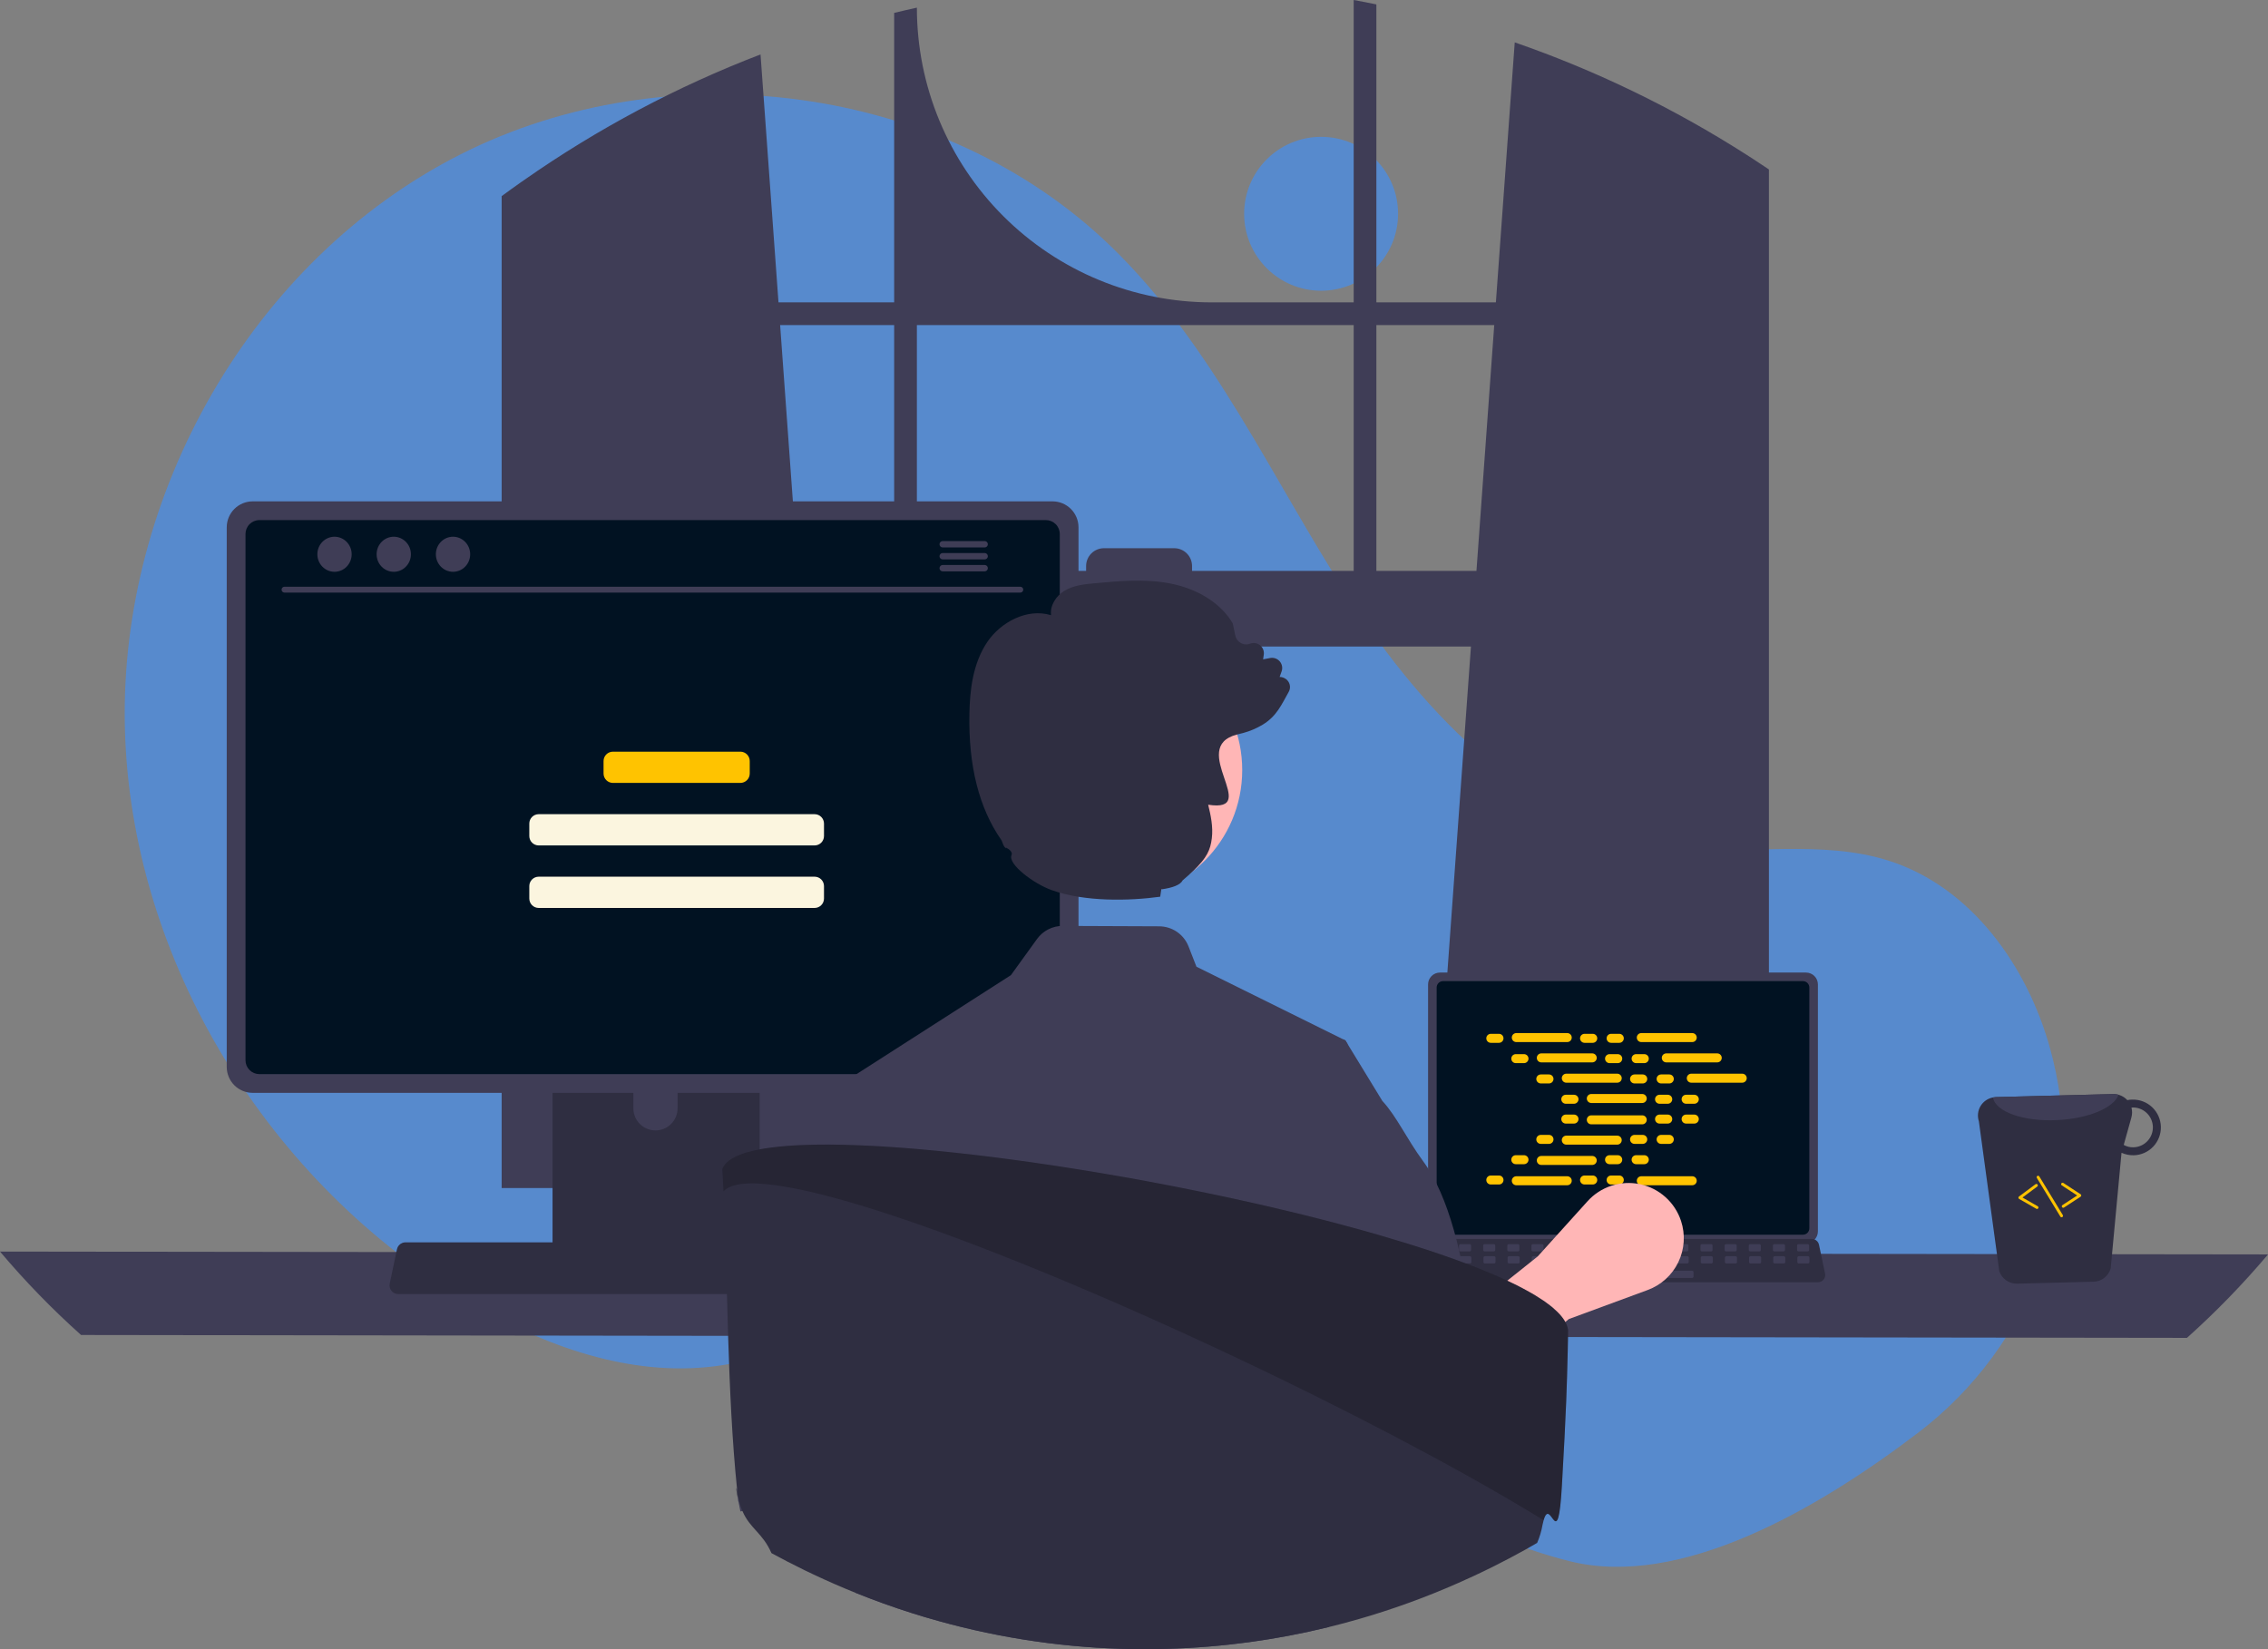 <svg width="495" height="360" viewBox="0 0 495 360" fill="none" xmlns="http://www.w3.org/2000/svg">
<rect x="0" y="0" width="495" height="360" fill="#808080" stroke="none"/>
<g clip-path="url(#clip0_2125_667)">
<path d="M288.337 63.464C297.614 63.464 305.135 55.944 305.135 46.667C305.135 37.39 297.614 29.87 288.337 29.87C279.059 29.87 271.539 37.39 271.539 46.667C271.539 55.944 279.059 63.464 288.337 63.464Z" fill="#578ACD"/>
<path d="M418.643 312.752C443.611 293.735 455.536 261.78 448.07 231.296C447.885 230.539 447.689 229.783 447.483 229.029C442.534 210.934 430.288 193.737 412.441 187.955C397.456 183.101 381.099 186.834 365.466 184.903C334.777 181.113 310.984 156.284 294.243 130.286C277.502 104.289 264.636 75.189 242.39 53.711C205.723 18.309 145.908 10.687 100.445 33.731C54.983 56.775 26.023 107.901 27.258 158.854C28.493 209.806 58.743 258.521 102.673 284.367C118.811 293.862 137.477 300.588 156.053 298.235C172.171 296.192 186.816 287.532 202.858 284.961C228.08 280.919 253.141 292.322 274.956 305.61C296.771 318.898 317.843 334.649 342.633 340.809C366.704 346.791 396.525 329.598 418.643 312.752Z" fill="#578ACD"/>
<path d="M382.77 34.801C382.222 34.436 381.669 34.09 381.121 33.738C365.3 23.62 348.342 15.399 330.597 9.248L326.483 66.004H300.4V0.963C298.758 0.623 297.103 0.302 295.449 0V66.004H264.452C247.388 66.004 231.023 59.225 218.957 47.16C206.891 35.095 200.113 18.73 200.113 1.667C198.452 2.026 196.803 2.409 195.155 2.818V66.004H169.909L165.989 11.883C147.754 18.877 130.443 28.073 114.44 39.268C114.163 39.456 113.886 39.651 113.616 39.84C112.225 40.815 110.854 41.809 109.489 42.816V259.341H183.894L182.579 241.129L175.344 141.136H321.041L313.806 241.129L312.491 259.341H386.073V36.99C384.978 36.248 383.877 35.518 382.77 34.801ZM195.155 124.622H174.149L170.267 70.961H195.155V124.622ZM295.449 124.622H260.168V123.559C260.168 123.048 260.067 122.542 259.871 122.07C259.676 121.598 259.389 121.169 259.027 120.808C258.665 120.447 258.236 120.16 257.763 119.965C257.291 119.77 256.785 119.67 256.274 119.671H240.936C240.425 119.671 239.919 119.771 239.448 119.967C238.976 120.162 238.547 120.448 238.186 120.81C237.825 121.171 237.539 121.599 237.343 122.071C237.148 122.543 237.048 123.048 237.048 123.559V124.622H200.113V70.961H295.449V124.622ZM300.4 124.622V70.961H326.124L322.243 124.622H300.4Z" fill="#3F3D56"/>
<path d="M0 273.207C5.465 279.682 11.377 285.768 17.691 291.419L477.309 292.048C483.623 286.397 489.535 280.311 495 273.836L0 273.207Z" fill="#3F3D56"/>
<path d="M311.682 214.891V268.806C311.683 269.493 311.956 270.152 312.442 270.638C312.928 271.123 313.586 271.397 314.273 271.397H394.174C394.861 271.397 395.52 271.123 396.006 270.638C396.492 270.152 396.765 269.493 396.765 268.806V214.891C396.764 214.204 396.49 213.546 396.004 213.061C395.519 212.576 394.86 212.303 394.174 212.302H314.273C313.587 212.303 312.929 212.576 312.443 213.061C311.957 213.546 311.684 214.204 311.682 214.891Z" fill="#3F3D56"/>
<path d="M313.557 215.562V268.141C313.557 268.508 313.703 268.86 313.963 269.12C314.223 269.379 314.574 269.525 314.942 269.526H393.509C393.876 269.525 394.228 269.379 394.487 269.12C394.747 268.86 394.893 268.508 394.894 268.141V215.562C394.894 215.194 394.748 214.842 394.488 214.581C394.229 214.321 393.876 214.175 393.509 214.174H314.942C314.574 214.175 314.222 214.321 313.962 214.581C313.703 214.842 313.557 215.194 313.557 215.562Z" fill="#011222"/>
<path d="M310.011 279.321C310.158 279.504 310.344 279.652 310.555 279.754C310.767 279.855 310.999 279.907 311.234 279.906H396.788C397.022 279.905 397.253 279.853 397.464 279.752C397.676 279.651 397.862 279.505 398.009 279.323C398.156 279.141 398.262 278.929 398.317 278.702C398.372 278.474 398.375 278.238 398.327 278.009L396.999 271.701C396.944 271.443 396.826 271.204 396.654 271.004C396.483 270.804 396.265 270.651 396.019 270.557C395.841 270.487 395.651 270.451 395.46 270.452H312.557C312.365 270.451 312.176 270.487 311.998 270.557C311.752 270.651 311.534 270.804 311.363 271.004C311.191 271.204 311.073 271.443 311.018 271.701L309.69 278.009C309.642 278.237 309.647 278.474 309.702 278.701C309.758 278.928 309.864 279.14 310.011 279.321Z" fill="#2F2E41"/>
<path d="M392.525 273.169H394.545C394.715 273.169 394.853 273.031 394.853 272.862V271.895C394.853 271.725 394.715 271.588 394.545 271.588H392.525C392.355 271.588 392.218 271.725 392.218 271.895V272.862C392.218 273.031 392.355 273.169 392.525 273.169Z" fill="#3F3D56"/>
<path d="M387.255 273.169H389.275C389.445 273.169 389.583 273.031 389.583 272.862V271.895C389.583 271.725 389.445 271.588 389.275 271.588H387.255C387.085 271.588 386.947 271.725 386.947 271.895V272.862C386.947 273.031 387.085 273.169 387.255 273.169Z" fill="#3F3D56"/>
<path d="M381.985 273.169H384.005C384.175 273.169 384.312 273.031 384.312 272.862V271.895C384.312 271.725 384.175 271.588 384.005 271.588H381.985C381.815 271.588 381.677 271.725 381.677 271.895V272.862C381.677 273.031 381.815 273.169 381.985 273.169Z" fill="#3F3D56"/>
<path d="M376.715 273.169H378.735C378.905 273.169 379.042 273.031 379.042 272.862V271.895C379.042 271.725 378.905 271.588 378.735 271.588H376.715C376.545 271.588 376.407 271.725 376.407 271.895V272.862C376.407 273.031 376.545 273.169 376.715 273.169Z" fill="#3F3D56"/>
<path d="M371.445 273.169H373.465C373.635 273.169 373.772 273.031 373.772 272.862V271.895C373.772 271.725 373.635 271.588 373.465 271.588H371.445C371.275 271.588 371.137 271.725 371.137 271.895V272.862C371.137 273.031 371.275 273.169 371.445 273.169Z" fill="#3F3D56"/>
<path d="M366.174 273.169H368.195C368.365 273.169 368.502 273.031 368.502 272.862V271.895C368.502 271.725 368.365 271.588 368.195 271.588H366.174C366.005 271.588 365.867 271.725 365.867 271.895V272.862C365.867 273.031 366.005 273.169 366.174 273.169Z" fill="#3F3D56"/>
<path d="M360.904 273.169H362.925C363.095 273.169 363.232 273.031 363.232 272.862V271.895C363.232 271.725 363.095 271.588 362.925 271.588H360.904C360.735 271.588 360.597 271.725 360.597 271.895V272.862C360.597 273.031 360.735 273.169 360.904 273.169Z" fill="#3F3D56"/>
<path d="M355.634 273.169H357.655C357.825 273.169 357.962 273.031 357.962 272.862V271.895C357.962 271.725 357.825 271.588 357.655 271.588H355.634C355.465 271.588 355.327 271.725 355.327 271.895V272.862C355.327 273.031 355.465 273.169 355.634 273.169Z" fill="#3F3D56"/>
<path d="M350.364 273.169H352.385C352.554 273.169 352.692 273.031 352.692 272.862V271.895C352.692 271.725 352.554 271.588 352.385 271.588H350.364C350.194 271.588 350.057 271.725 350.057 271.895V272.862C350.057 273.031 350.194 273.169 350.364 273.169Z" fill="#3F3D56"/>
<path d="M345.094 273.169H347.115C347.284 273.169 347.422 273.031 347.422 272.862V271.895C347.422 271.725 347.284 271.588 347.115 271.588H345.094C344.924 271.588 344.787 271.725 344.787 271.895V272.862C344.787 273.031 344.924 273.169 345.094 273.169Z" fill="#3F3D56"/>
<path d="M339.824 273.169H341.845C342.014 273.169 342.152 273.031 342.152 272.862V271.895C342.152 271.725 342.014 271.588 341.845 271.588H339.824C339.654 271.588 339.517 271.725 339.517 271.895V272.862C339.517 273.031 339.654 273.169 339.824 273.169Z" fill="#3F3D56"/>
<path d="M334.554 273.169H336.575C336.744 273.169 336.882 273.031 336.882 272.862V271.895C336.882 271.725 336.744 271.588 336.575 271.588H334.554C334.384 271.588 334.247 271.725 334.247 271.895V272.862C334.247 273.031 334.384 273.169 334.554 273.169Z" fill="#3F3D56"/>
<path d="M329.284 273.169H331.304C331.474 273.169 331.612 273.031 331.612 272.862V271.895C331.612 271.725 331.474 271.588 331.304 271.588H329.284C329.114 271.588 328.977 271.725 328.977 271.895V272.862C328.977 273.031 329.114 273.169 329.284 273.169Z" fill="#3F3D56"/>
<path d="M324.014 273.169H326.034C326.204 273.169 326.342 273.031 326.342 272.862V271.895C326.342 271.725 326.204 271.588 326.034 271.588H324.014C323.844 271.588 323.706 271.725 323.706 271.895V272.862C323.706 273.031 323.844 273.169 324.014 273.169Z" fill="#3F3D56"/>
<path d="M318.744 273.169H320.764C320.934 273.169 321.072 273.031 321.072 272.862V271.895C321.072 271.725 320.934 271.588 320.764 271.588H318.744C318.574 271.588 318.437 271.725 318.437 271.895V272.862C318.437 273.031 318.574 273.169 318.744 273.169Z" fill="#3F3D56"/>
<path d="M313.473 273.169H315.494C315.664 273.169 315.801 273.031 315.801 272.862V271.895C315.801 271.725 315.664 271.588 315.494 271.588H313.473C313.304 271.588 313.166 271.725 313.166 271.895V272.862C313.166 273.031 313.304 273.169 313.473 273.169Z" fill="#3F3D56"/>
<path d="M392.587 275.804H394.608C394.778 275.804 394.915 275.666 394.915 275.497V274.53C394.915 274.36 394.778 274.223 394.608 274.223H392.587C392.417 274.223 392.28 274.36 392.28 274.53V275.497C392.28 275.666 392.417 275.804 392.587 275.804Z" fill="#3F3D56"/>
<path d="M387.317 275.804H389.338C389.508 275.804 389.645 275.666 389.645 275.497V274.53C389.645 274.36 389.508 274.223 389.338 274.223H387.317C387.147 274.223 387.01 274.36 387.01 274.53V275.497C387.01 275.666 387.147 275.804 387.317 275.804Z" fill="#3F3D56"/>
<path d="M382.047 275.804H384.068C384.237 275.804 384.375 275.666 384.375 275.497V274.53C384.375 274.36 384.237 274.223 384.068 274.223H382.047C381.877 274.223 381.74 274.36 381.74 274.53V275.497C381.74 275.666 381.877 275.804 382.047 275.804Z" fill="#3F3D56"/>
<path d="M376.777 275.804H378.798C378.967 275.804 379.105 275.666 379.105 275.497V274.53C379.105 274.36 378.967 274.223 378.798 274.223H376.777C376.607 274.223 376.47 274.36 376.47 274.53V275.497C376.47 275.666 376.607 275.804 376.777 275.804Z" fill="#3F3D56"/>
<path d="M371.507 275.804H373.527C373.697 275.804 373.834 275.666 373.834 275.497V274.53C373.834 274.36 373.697 274.223 373.527 274.223H371.507C371.337 274.223 371.199 274.36 371.199 274.53V275.497C371.199 275.666 371.337 275.804 371.507 275.804Z" fill="#3F3D56"/>
<path d="M366.237 275.804H368.257C368.427 275.804 368.564 275.666 368.564 275.497V274.53C368.564 274.36 368.427 274.223 368.257 274.223H366.237C366.067 274.223 365.929 274.36 365.929 274.53V275.497C365.929 275.666 366.067 275.804 366.237 275.804Z" fill="#3F3D56"/>
<path d="M360.967 275.804H362.987C363.157 275.804 363.294 275.666 363.294 275.497V274.53C363.294 274.36 363.157 274.223 362.987 274.223H360.967C360.797 274.223 360.659 274.36 360.659 274.53V275.497C360.659 275.666 360.797 275.804 360.967 275.804Z" fill="#3F3D56"/>
<path d="M355.696 275.804H357.717C357.887 275.804 358.024 275.666 358.024 275.497V274.53C358.024 274.36 357.887 274.223 357.717 274.223H355.696C355.527 274.223 355.389 274.36 355.389 274.53V275.497C355.389 275.666 355.527 275.804 355.696 275.804Z" fill="#3F3D56"/>
<path d="M350.427 275.804H352.447C352.617 275.804 352.754 275.666 352.754 275.497V274.53C352.754 274.36 352.617 274.223 352.447 274.223H350.427C350.257 274.223 350.119 274.36 350.119 274.53V275.497C350.119 275.666 350.257 275.804 350.427 275.804Z" fill="#3F3D56"/>
<path d="M345.156 275.804H347.177C347.347 275.804 347.484 275.666 347.484 275.497V274.53C347.484 274.36 347.347 274.223 347.177 274.223H345.156C344.987 274.223 344.849 274.36 344.849 274.53V275.497C344.849 275.666 344.987 275.804 345.156 275.804Z" fill="#3F3D56"/>
<path d="M339.886 275.804H341.907C342.077 275.804 342.214 275.666 342.214 275.497V274.53C342.214 274.36 342.077 274.223 341.907 274.223H339.886C339.717 274.223 339.579 274.36 339.579 274.53V275.497C339.579 275.666 339.717 275.804 339.886 275.804Z" fill="#3F3D56"/>
<path d="M334.616 275.804H336.637C336.807 275.804 336.944 275.666 336.944 275.497V274.53C336.944 274.36 336.807 274.223 336.637 274.223H334.616C334.447 274.223 334.309 274.36 334.309 274.53V275.497C334.309 275.666 334.447 275.804 334.616 275.804Z" fill="#3F3D56"/>
<path d="M329.346 275.804H331.367C331.537 275.804 331.674 275.666 331.674 275.497V274.53C331.674 274.36 331.537 274.223 331.367 274.223H329.346C329.177 274.223 329.039 274.36 329.039 274.53V275.497C329.039 275.666 329.177 275.804 329.346 275.804Z" fill="#3F3D56"/>
<path d="M324.076 275.804H326.097C326.266 275.804 326.404 275.666 326.404 275.497V274.53C326.404 274.36 326.266 274.223 326.097 274.223H324.076C323.906 274.223 323.769 274.36 323.769 274.53V275.497C323.769 275.666 323.906 275.804 324.076 275.804Z" fill="#3F3D56"/>
<path d="M318.806 275.804H320.827C320.996 275.804 321.134 275.666 321.134 275.497V274.53C321.134 274.36 320.996 274.223 320.827 274.223H318.806C318.636 274.223 318.499 274.36 318.499 274.53V275.497C318.499 275.666 318.636 275.804 318.806 275.804Z" fill="#3F3D56"/>
<path d="M313.536 275.804H315.557C315.726 275.804 315.864 275.666 315.864 275.497V274.53C315.864 274.36 315.726 274.223 315.557 274.223H313.536C313.366 274.223 313.229 274.36 313.229 274.53V275.497C313.229 275.666 313.366 275.804 313.536 275.804Z" fill="#3F3D56"/>
<path d="M348.845 278.966H369.312C369.481 278.966 369.619 278.828 369.619 278.658V277.692C369.619 277.522 369.481 277.385 369.312 277.385H348.845C348.676 277.385 348.538 277.522 348.538 277.692V278.658C348.538 278.828 348.676 278.966 348.845 278.966Z" fill="#3F3D56"/>
<path d="M327.162 225.677H325.373C324.831 225.677 324.391 226.116 324.391 226.659C324.391 227.201 324.831 227.641 325.373 227.641H327.162C327.705 227.641 328.144 227.201 328.144 226.659C328.144 226.116 327.705 225.677 327.162 225.677Z" fill="#FFC300"/>
<path d="M347.623 225.677H345.834C345.292 225.677 344.852 226.116 344.852 226.659C344.852 227.201 345.292 227.641 345.834 227.641H347.623C348.165 227.641 348.605 227.201 348.605 226.659C348.605 226.116 348.165 225.677 347.623 225.677Z" fill="#FFC300"/>
<path d="M353.42 225.677H351.631C351.089 225.677 350.649 226.116 350.649 226.659C350.649 227.201 351.089 227.641 351.631 227.641H353.42C353.962 227.641 354.402 227.201 354.402 226.659C354.402 226.116 353.962 225.677 353.42 225.677Z" fill="#FFC300"/>
<path d="M342.058 225.513H330.939C330.396 225.513 329.957 225.953 329.957 226.495C329.957 227.038 330.396 227.477 330.939 227.477H342.058C342.6 227.477 343.04 227.038 343.04 226.495C343.04 225.953 342.6 225.513 342.058 225.513Z" fill="#FFC300"/>
<path d="M369.338 225.513H358.219C357.677 225.513 357.237 225.953 357.237 226.495C357.237 227.038 357.677 227.477 358.219 227.477H369.338C369.881 227.477 370.32 227.038 370.32 226.495C370.32 225.953 369.881 225.513 369.338 225.513Z" fill="#FFC300"/>
<path d="M332.618 230.11H330.829C330.287 230.11 329.847 230.55 329.847 231.092C329.847 231.634 330.287 232.074 330.829 232.074H332.618C333.161 232.074 333.6 231.634 333.6 231.092C333.6 230.55 333.161 230.11 332.618 230.11Z" fill="#FFC300"/>
<path d="M353.079 230.11H351.29C350.748 230.11 350.308 230.55 350.308 231.092C350.308 231.634 350.748 232.074 351.29 232.074H353.079C353.621 232.074 354.061 231.634 354.061 231.092C354.061 230.55 353.621 230.11 353.079 230.11Z" fill="#FFC300"/>
<path d="M358.876 230.11H357.087C356.545 230.11 356.105 230.55 356.105 231.092C356.105 231.634 356.545 232.074 357.087 232.074H358.876C359.419 232.074 359.858 231.634 359.858 231.092C359.858 230.55 359.419 230.11 358.876 230.11Z" fill="#FFC300"/>
<path d="M347.514 229.946H336.395C335.852 229.946 335.413 230.386 335.413 230.928C335.413 231.47 335.852 231.91 336.395 231.91H347.514C348.056 231.91 348.496 231.47 348.496 230.928C348.496 230.386 348.056 229.946 347.514 229.946Z" fill="#FFC300"/>
<path d="M374.795 229.946H363.676C363.133 229.946 362.694 230.386 362.694 230.928C362.694 231.47 363.133 231.91 363.676 231.91H374.795C375.337 231.91 375.777 231.47 375.777 230.928C375.777 230.386 375.337 229.946 374.795 229.946Z" fill="#FFC300"/>
<path d="M338.075 234.543H336.286C335.743 234.543 335.303 234.982 335.303 235.525C335.303 236.067 335.743 236.507 336.286 236.507H338.075C338.617 236.507 339.057 236.067 339.057 235.525C339.057 234.982 338.617 234.543 338.075 234.543Z" fill="#FFC300"/>
<path d="M358.535 234.543H356.746C356.204 234.543 355.764 234.982 355.764 235.525C355.764 236.067 356.204 236.507 356.746 236.507H358.535C359.078 236.507 359.517 236.067 359.517 235.525C359.517 234.982 359.078 234.543 358.535 234.543Z" fill="#FFC300"/>
<path d="M364.332 234.543H362.543C362.001 234.543 361.561 234.982 361.561 235.525C361.561 236.067 362.001 236.507 362.543 236.507H364.332C364.875 236.507 365.314 236.067 365.314 235.525C365.314 234.982 364.875 234.543 364.332 234.543Z" fill="#FFC300"/>
<path d="M352.97 234.379H341.851C341.309 234.379 340.869 234.819 340.869 235.361C340.869 235.904 341.309 236.343 341.851 236.343H352.97C353.512 236.343 353.952 235.904 353.952 235.361C353.952 234.819 353.512 234.379 352.97 234.379Z" fill="#FFC300"/>
<path d="M380.251 234.379H369.132C368.589 234.379 368.15 234.819 368.15 235.361C368.15 235.904 368.589 236.343 369.132 236.343H380.251C380.793 236.343 381.233 235.904 381.233 235.361C381.233 234.819 380.793 234.379 380.251 234.379Z" fill="#FFC300"/>
<path d="M343.531 238.976H341.742C341.199 238.976 340.76 239.416 340.76 239.958C340.76 240.5 341.199 240.94 341.742 240.94H343.531C344.073 240.94 344.513 240.5 344.513 239.958C344.513 239.416 344.073 238.976 343.531 238.976Z" fill="#FFC300"/>
<path d="M363.991 238.976H362.202C361.66 238.976 361.22 239.416 361.22 239.958C361.22 240.5 361.66 240.94 362.202 240.94H363.991C364.534 240.94 364.973 240.5 364.973 239.958C364.973 239.416 364.534 238.976 363.991 238.976Z" fill="#FFC300"/>
<path d="M369.789 238.976H368C367.457 238.976 367.018 239.416 367.018 239.958C367.018 240.5 367.457 240.94 368 240.94H369.789C370.331 240.94 370.771 240.5 370.771 239.958C370.771 239.416 370.331 238.976 369.789 238.976Z" fill="#FFC300"/>
<path d="M358.426 238.812H347.307C346.765 238.812 346.325 239.252 346.325 239.794C346.325 240.336 346.765 240.776 347.307 240.776H358.426C358.968 240.776 359.408 240.336 359.408 239.794C359.408 239.252 358.968 238.812 358.426 238.812Z" fill="#FFC300"/>
<path d="M347.623 256.603H345.834C345.292 256.603 344.852 257.043 344.852 257.585C344.852 258.127 345.292 258.567 345.834 258.567H347.623C348.165 258.567 348.605 258.127 348.605 257.585C348.605 257.043 348.165 256.603 347.623 256.603Z" fill="#FFC300"/>
<path d="M353.42 256.603H351.631C351.089 256.603 350.649 257.043 350.649 257.585C350.649 258.127 351.089 258.567 351.631 258.567H353.42C353.962 258.567 354.402 258.127 354.402 257.585C354.402 257.043 353.962 256.603 353.42 256.603Z" fill="#FFC300"/>
<path d="M369.338 256.767H358.219C357.677 256.767 357.237 257.207 357.237 257.749C357.237 258.291 357.677 258.731 358.219 258.731H369.338C369.881 258.731 370.32 258.291 370.32 257.749C370.32 257.207 369.881 256.767 369.338 256.767Z" fill="#FFC300"/>
<path d="M327.162 256.603H325.373C324.831 256.603 324.391 257.043 324.391 257.585C324.391 258.127 324.831 258.567 325.373 258.567H327.162C327.705 258.567 328.144 258.127 328.144 257.585C328.144 257.043 327.705 256.603 327.162 256.603Z" fill="#FFC300"/>
<path d="M342.058 256.767H330.939C330.396 256.767 329.957 257.207 329.957 257.749C329.957 258.291 330.396 258.731 330.939 258.731H342.058C342.6 258.731 343.04 258.291 343.04 257.749C343.04 257.207 342.6 256.767 342.058 256.767Z" fill="#FFC300"/>
<path d="M332.618 252.17H330.829C330.287 252.17 329.847 252.61 329.847 253.152C329.847 253.695 330.287 254.134 330.829 254.134H332.618C333.161 254.134 333.6 253.695 333.6 253.152C333.6 252.61 333.161 252.17 332.618 252.17Z" fill="#FFC300"/>
<path d="M353.079 252.17H351.29C350.748 252.17 350.308 252.61 350.308 253.152C350.308 253.695 350.748 254.134 351.29 254.134H353.079C353.621 254.134 354.061 253.695 354.061 253.152C354.061 252.61 353.621 252.17 353.079 252.17Z" fill="#FFC300"/>
<path d="M358.876 252.17H357.087C356.545 252.17 356.105 252.61 356.105 253.152C356.105 253.695 356.545 254.134 357.087 254.134H358.876C359.419 254.134 359.858 253.695 359.858 253.152C359.858 252.61 359.419 252.17 358.876 252.17Z" fill="#FFC300"/>
<path d="M347.514 252.334H336.395C335.852 252.334 335.413 252.774 335.413 253.316C335.413 253.858 335.852 254.298 336.395 254.298H347.514C348.056 254.298 348.496 253.858 348.496 253.316C348.496 252.774 348.056 252.334 347.514 252.334Z" fill="#FFC300"/>
<path d="M338.075 247.737H336.286C335.743 247.737 335.303 248.177 335.303 248.719C335.303 249.262 335.743 249.701 336.286 249.701H338.075C338.617 249.701 339.057 249.262 339.057 248.719C339.057 248.177 338.617 247.737 338.075 247.737Z" fill="#FFC300"/>
<path d="M358.535 247.737H356.746C356.204 247.737 355.764 248.177 355.764 248.719C355.764 249.262 356.204 249.701 356.746 249.701H358.535C359.078 249.701 359.517 249.262 359.517 248.719C359.517 248.177 359.078 247.737 358.535 247.737Z" fill="#FFC300"/>
<path d="M364.332 247.737H362.543C362.001 247.737 361.561 248.177 361.561 248.719C361.561 249.262 362.001 249.701 362.543 249.701H364.332C364.875 249.701 365.314 249.262 365.314 248.719C365.314 248.177 364.875 247.737 364.332 247.737Z" fill="#FFC300"/>
<path d="M352.97 247.901H341.851C341.309 247.901 340.869 248.341 340.869 248.883C340.869 249.425 341.309 249.865 341.851 249.865H352.97C353.512 249.865 353.952 249.425 353.952 248.883C353.952 248.341 353.512 247.901 352.97 247.901Z" fill="#FFC300"/>
<path d="M343.531 243.304H341.742C341.199 243.304 340.76 243.744 340.76 244.286C340.76 244.829 341.199 245.268 341.742 245.268H343.531C344.073 245.268 344.513 244.829 344.513 244.286C344.513 243.744 344.073 243.304 343.531 243.304Z" fill="#FFC300"/>
<path d="M363.991 243.304H362.202C361.66 243.304 361.22 243.744 361.22 244.286C361.22 244.829 361.66 245.268 362.202 245.268H363.991C364.534 245.268 364.973 244.829 364.973 244.286C364.973 243.744 364.534 243.304 363.991 243.304Z" fill="#FFC300"/>
<path d="M369.789 243.304H368C367.457 243.304 367.018 243.744 367.018 244.286C367.018 244.829 367.457 245.268 368 245.268H369.789C370.331 245.268 370.771 244.829 370.771 244.286C370.771 243.744 370.331 243.304 369.789 243.304Z" fill="#FFC300"/>
<path d="M358.426 243.468H347.307C346.765 243.468 346.325 243.908 346.325 244.45C346.325 244.992 346.765 245.432 347.307 245.432H358.426C358.968 245.432 359.408 244.992 359.408 244.45C359.408 243.908 358.968 243.468 358.426 243.468Z" fill="#FFC300"/>
<path d="M317.651 308.556L309.252 295.281L335.614 274.268L346.494 262.214C347.908 260.648 349.708 259.48 351.714 258.827C353.72 258.175 355.863 258.06 357.927 258.495C359.992 258.93 361.906 259.899 363.479 261.305C365.051 262.711 366.227 264.506 366.889 266.509C367.87 269.477 367.659 272.711 366.301 275.527C364.943 278.343 362.544 280.521 359.61 281.601L342.405 287.94L317.651 308.556Z" fill="#FFB6B6"/>
<path d="M120.595 212.305V276.824H165.797V212.305C165.798 211.841 165.65 211.389 165.374 211.015C165.099 210.642 164.711 210.366 164.268 210.229C164.059 210.16 163.84 210.126 163.62 210.128H122.778C122.492 210.128 122.208 210.184 121.943 210.293C121.679 210.402 121.438 210.562 121.235 210.764C121.033 210.966 120.872 211.206 120.762 211.471C120.652 211.735 120.595 212.019 120.595 212.305ZM138.235 234.474C138.247 233.202 138.761 231.986 139.664 231.091C140.568 230.196 141.789 229.693 143.061 229.693C144.333 229.693 145.553 230.196 146.457 231.091C147.361 231.986 147.874 233.202 147.886 234.474V241.96C147.879 243.236 147.368 244.457 146.464 245.356C145.56 246.256 144.336 246.761 143.061 246.761C141.785 246.761 140.562 246.256 139.657 245.356C138.753 244.457 138.242 243.236 138.235 241.96V234.474Z" fill="#2F2E41"/>
<path d="M120.457 274.761V280.982C120.458 281.305 120.586 281.614 120.813 281.842C121.04 282.071 121.348 282.2 121.671 282.203H164.721C165.044 282.201 165.353 282.072 165.58 281.843C165.808 281.614 165.935 281.305 165.935 280.982V274.761H120.457Z" fill="#3F3D56"/>
<path d="M49.486 115.098V232.901C49.487 234.402 50.084 235.842 51.146 236.903C52.207 237.965 53.647 238.562 55.148 238.563H229.727C231.229 238.562 232.668 237.965 233.73 236.903C234.791 235.842 235.388 234.402 235.389 232.901V115.098C235.386 113.598 234.788 112.161 233.727 111.101C232.666 110.041 231.227 109.445 229.727 109.443H55.148C53.648 109.445 52.21 110.041 51.149 111.101C50.087 112.161 49.49 113.598 49.486 115.098Z" fill="#3F3D56"/>
<path d="M53.582 116.564V231.448C53.583 232.25 53.902 233.019 54.47 233.586C55.037 234.153 55.806 234.472 56.608 234.474H228.274C229.076 234.472 229.845 234.153 230.413 233.586C230.98 233.019 231.299 232.25 231.3 231.448V116.564C231.3 115.761 230.982 114.991 230.414 114.422C229.847 113.854 229.077 113.533 228.274 113.532H56.608C55.805 113.533 55.035 113.854 54.468 114.422C53.901 114.991 53.582 115.761 53.582 116.564Z" fill="#011222"/>
<path d="M85.44 281.781C85.615 282 85.837 282.177 86.09 282.298C86.343 282.419 86.619 282.481 86.9 282.48H189.03C189.309 282.479 189.585 282.417 189.837 282.296C190.089 282.176 190.311 282.001 190.487 281.784C190.663 281.567 190.789 281.314 190.854 281.042C190.92 280.771 190.924 280.488 190.867 280.215L189.282 272.685C189.216 272.378 189.075 272.092 188.87 271.853C188.666 271.615 188.405 271.432 188.112 271.32C187.899 271.236 187.673 271.194 187.445 271.194H88.479C88.251 271.194 88.024 271.236 87.812 271.32C87.519 271.432 87.258 271.615 87.053 271.853C86.849 272.092 86.707 272.378 86.642 272.685L85.056 280.215C85 280.488 85.005 280.77 85.072 281.041C85.138 281.312 85.264 281.565 85.44 281.781Z" fill="#2F2E41"/>
<path d="M222.703 129.358H62.075C61.908 129.354 61.75 129.285 61.633 129.166C61.516 129.046 61.451 128.886 61.451 128.719C61.451 128.552 61.516 128.391 61.633 128.272C61.75 128.153 61.908 128.084 62.075 128.08H222.703C222.87 128.084 223.029 128.153 223.146 128.272C223.262 128.391 223.328 128.552 223.328 128.719C223.328 128.886 223.262 129.046 223.146 129.166C223.029 129.285 222.87 129.354 222.703 129.358Z" fill="#3F3D56"/>
<path d="M73.01 124.819C75.077 124.819 76.753 123.106 76.753 120.992C76.753 118.879 75.077 117.165 73.01 117.165C70.942 117.165 69.266 118.879 69.266 120.992C69.266 123.106 70.942 124.819 73.01 124.819Z" fill="#3F3D56"/>
<path d="M85.942 124.819C88.009 124.819 89.685 123.106 89.685 120.992C89.685 118.879 88.009 117.165 85.942 117.165C83.874 117.165 82.198 118.879 82.198 120.992C82.198 123.106 83.874 124.819 85.942 124.819Z" fill="#3F3D56"/>
<path d="M98.874 124.819C100.941 124.819 102.617 123.106 102.617 120.992C102.617 118.879 100.941 117.165 98.874 117.165C96.806 117.165 95.13 118.879 95.13 120.992C95.13 123.106 96.806 124.819 98.874 124.819Z" fill="#3F3D56"/>
<path d="M214.916 118.112H205.731C205.549 118.116 205.376 118.191 205.249 118.321C205.123 118.451 205.052 118.625 205.052 118.807C205.052 118.988 205.123 119.163 205.249 119.293C205.376 119.423 205.549 119.498 205.731 119.502H214.916C215.098 119.499 215.273 119.425 215.401 119.295C215.529 119.165 215.601 118.989 215.601 118.807C215.601 118.624 215.529 118.449 215.401 118.319C215.273 118.189 215.098 118.114 214.916 118.112Z" fill="#3F3D56"/>
<path d="M214.916 120.722H205.731C205.549 120.726 205.376 120.801 205.249 120.931C205.122 121.061 205.051 121.236 205.051 121.418C205.051 121.599 205.122 121.774 205.249 121.904C205.376 122.034 205.549 122.109 205.731 122.113H214.916C215.099 122.11 215.273 122.036 215.402 121.906C215.531 121.776 215.603 121.6 215.603 121.418C215.603 121.235 215.531 121.059 215.402 120.929C215.273 120.799 215.099 120.725 214.916 120.722Z" fill="#3F3D56"/>
<path d="M214.916 123.333H205.731C205.549 123.337 205.376 123.412 205.249 123.542C205.123 123.672 205.052 123.847 205.052 124.028C205.052 124.21 205.123 124.384 205.249 124.514C205.376 124.644 205.549 124.719 205.731 124.723H214.916C215.098 124.721 215.273 124.646 215.401 124.516C215.529 124.386 215.601 124.211 215.601 124.028C215.601 123.845 215.529 123.67 215.401 123.54C215.273 123.41 215.098 123.336 214.916 123.333Z" fill="#3F3D56"/>
<path d="M436.351 277.491C436.628 278.298 437.154 278.996 437.853 279.486C438.552 279.976 439.388 280.231 440.241 280.216L456.907 279.787C457.767 279.77 458.598 279.476 459.276 278.948C459.954 278.42 460.443 277.686 460.67 276.857L463.029 251.639C463.865 252.018 464.776 252.205 465.695 252.187C466.493 252.167 467.279 251.99 468.008 251.666C468.738 251.342 469.396 250.878 469.947 250.299C470.497 249.721 470.927 249.04 471.214 248.295C471.501 247.55 471.638 246.756 471.618 245.958C471.598 245.16 471.421 244.374 471.097 243.645C470.774 242.915 470.309 242.257 469.731 241.707C469.152 241.156 468.471 240.726 467.727 240.439C466.982 240.152 466.188 240.015 465.39 240.035C465.023 240.034 464.656 240.072 464.297 240.148C463.907 239.726 463.432 239.39 462.904 239.162C462.376 238.934 461.806 238.82 461.231 238.825L435.594 239.487C435.382 239.495 435.17 239.522 434.962 239.566C434.4 239.671 433.866 239.895 433.398 240.223C432.93 240.551 432.537 240.976 432.247 241.468C431.956 241.961 431.775 242.51 431.714 243.079C431.654 243.647 431.716 244.222 431.896 244.765L436.351 277.491ZM463.512 249.927L465.19 243.917C465.381 243.223 465.386 242.491 465.203 241.794C465.285 241.794 465.357 241.755 465.438 241.755C466.589 241.731 467.702 242.165 468.533 242.96C469.365 243.756 469.847 244.849 469.874 246C469.901 247.15 469.471 248.265 468.677 249.098C467.884 249.932 466.792 250.417 465.642 250.447C464.898 250.471 464.161 250.29 463.512 249.927Z" fill="#2F2E41"/>
<path d="M434.962 239.566C435.508 242.689 441.649 244.884 449.033 244.503C455.823 244.19 461.374 241.806 462.392 238.98C462.015 238.869 461.624 238.817 461.231 238.825L435.595 239.487C435.382 239.495 435.17 239.522 434.962 239.566Z" fill="#3F3D56"/>
<path d="M450.386 263.634C450.42 263.625 450.452 263.611 450.481 263.592L454.1 261.223C454.144 261.194 454.18 261.155 454.205 261.109C454.23 261.064 454.243 261.012 454.243 260.96C454.243 260.908 454.23 260.856 454.205 260.81C454.18 260.764 454.144 260.725 454.1 260.697L450.338 258.233C450.304 258.21 450.265 258.194 450.225 258.186C450.184 258.179 450.142 258.179 450.102 258.187C450.061 258.195 450.023 258.212 449.988 258.235C449.954 258.258 449.925 258.288 449.902 258.323C449.879 258.357 449.864 258.396 449.856 258.437C449.848 258.477 449.849 258.519 449.857 258.56C449.866 258.6 449.882 258.639 449.906 258.673C449.929 258.707 449.959 258.736 449.994 258.759L453.354 260.959L450.137 263.065C450.074 263.106 450.028 263.168 450.007 263.239C449.986 263.31 449.991 263.387 450.021 263.455C450.051 263.523 450.104 263.579 450.171 263.611C450.237 263.644 450.314 263.652 450.386 263.634Z" fill="#FFC300"/>
<path d="M444.669 263.897C444.73 263.882 444.785 263.849 444.827 263.802C444.868 263.755 444.895 263.697 444.904 263.635C444.912 263.573 444.902 263.51 444.874 263.454C444.847 263.397 444.803 263.351 444.749 263.319L441.412 261.407L444.637 259.012C444.67 258.987 444.698 258.956 444.719 258.921C444.74 258.885 444.754 258.846 444.761 258.805C444.767 258.764 444.764 258.723 444.754 258.683C444.744 258.643 444.726 258.605 444.702 258.572C444.677 258.539 444.646 258.511 444.611 258.49C444.575 258.468 444.536 258.454 444.495 258.448C444.455 258.442 444.413 258.445 444.373 258.455C444.333 258.465 444.295 258.482 444.262 258.507L440.652 261.189C440.61 261.22 440.576 261.261 440.554 261.308C440.532 261.355 440.522 261.408 440.525 261.46C440.528 261.512 440.544 261.562 440.572 261.607C440.599 261.651 440.637 261.688 440.683 261.714L444.436 263.865C444.506 263.906 444.59 263.917 444.669 263.897Z" fill="#FFC300"/>
<path d="M450.026 265.709C450.056 265.702 450.086 265.69 450.112 265.673C450.148 265.652 450.178 265.623 450.203 265.59C450.227 265.557 450.245 265.519 450.255 265.479C450.264 265.439 450.266 265.397 450.26 265.356C450.253 265.315 450.239 265.276 450.218 265.241L445.087 256.806C445.043 256.735 444.973 256.684 444.892 256.664C444.811 256.644 444.726 256.658 444.655 256.701C444.583 256.745 444.532 256.814 444.513 256.895C444.493 256.976 444.506 257.062 444.549 257.133L449.68 265.568C449.715 265.626 449.768 265.67 449.83 265.696C449.892 265.721 449.961 265.726 450.026 265.709Z" fill="#FFC300"/>
<path d="M161.581 164.083H133.78C132.646 164.083 131.727 165.002 131.727 166.136V168.852C131.727 169.987 132.646 170.906 133.78 170.906H161.581C162.716 170.906 163.635 169.987 163.635 168.852V166.136C163.635 165.002 162.716 164.083 161.581 164.083Z" fill="#FFC300"/>
<path d="M177.787 177.729H117.575C116.441 177.729 115.522 178.648 115.522 179.782V182.498C115.522 183.632 116.441 184.552 117.575 184.552H177.787C178.921 184.552 179.84 183.632 179.84 182.498V179.782C179.84 178.648 178.921 177.729 177.787 177.729Z" fill="#FBF5DF"/>
<path d="M177.787 191.375H117.575C116.441 191.375 115.522 192.294 115.522 193.428V196.144C115.522 197.278 116.441 198.197 117.575 198.197H177.787C178.921 198.197 179.84 197.278 179.84 196.144V193.428C179.84 192.294 178.921 191.375 177.787 191.375Z" fill="#FBF5DF"/>
<path d="M182.891 237.069L183.027 237.499L183.034 237.514L187.139 249.994L191.862 264.375L200.746 291.402L200.832 295.6V295.614L201.493 329.386L199.663 333.965L201.722 341.471C201.722 341.471 200.775 330.125 195.694 336.641C192.816 340.344 189.45 344.133 186.687 347.685C190.713 349.314 194.804 350.788 198.959 352.106C199.856 352.393 200.761 352.666 201.665 352.938C201.859 352.996 202.052 353.053 202.246 353.111C216.021 357.184 230.261 359.473 244.618 359.921C245.364 359.943 246.096 359.957 246.807 359.971C247.058 359.978 247.302 359.986 247.546 359.986C248.35 359.993 249.146 360 249.95 360C251.572 360 253.187 359.976 254.794 359.928C266.693 359.593 278.522 357.993 290.082 355.156C290.003 350.384 289.788 344.807 289.479 338.851C289.336 335.93 286.114 332.765 285.92 329.708C285.783 327.412 288.676 325.252 288.525 322.919C287.549 308.559 286.329 314.072 285.425 303.903C285.331 302.905 285.245 301.951 285.166 301.039C284.585 294.509 284.183 290.426 284.183 290.426L288.044 266.09L294.108 227.883L293.642 227.115L293.118 226.857L261.131 211.026L259.395 206.576C258.889 205.294 258.011 204.193 256.874 203.414C255.737 202.636 254.393 202.215 253.014 202.206L231.944 202.12C230.85 202.115 229.771 202.371 228.796 202.866C227.822 203.362 226.979 204.082 226.339 204.969L220.633 212.87L182.891 237.069Z" fill="#3F3D56"/>
<path d="M205.605 285.388L200.832 295.6L197.574 302.575L191.969 331.92L189.163 334.898L186.759 324.355L161.596 329.942C160.77 325.356 161.375 330.097 160.865 325.066C161.009 324.923 161.159 324.779 161.31 324.636C161.712 324.262 162.049 323.911 162.042 323.573C161.755 306.221 162.616 276.69 169.807 258.799C170.934 255.878 172.419 253.108 174.228 250.553C174.372 250.36 174.508 250.166 174.645 249.972C177.96 245.329 180.056 240.758 183.027 237.507V237.5C183.045 237.485 183.062 237.468 183.077 237.449C183.088 237.444 183.098 237.437 183.106 237.428L203.517 226.606L204.392 251.206L205.017 268.889L205.605 285.388Z" fill="#3F3D56"/>
<path d="M279.202 288.288L285.163 301.043L287.244 305.485L292.848 334.827L295.644 337.797L298.054 327.257L299.186 327.025L319.607 322.796L325.558 341.697C326.9 339.462 327.428 336.833 327.054 334.253C326.681 331.673 325.427 329.302 323.507 327.539C323.1 327.172 322.762 326.814 322.771 326.475C323.11 306.065 321.861 268.798 310.587 253.459C307.006 248.592 304.858 243.743 301.732 240.356C301.722 240.347 301.722 240.337 301.712 240.337L294.106 227.882L293.641 227.118L293.119 226.856L279.202 288.288Z" fill="#3F3D56"/>
<path d="M243.088 196.123C258.569 196.123 271.12 183.573 271.12 168.092C271.12 152.611 258.569 140.061 243.088 140.061C227.606 140.061 215.055 152.611 215.055 168.092C215.055 183.573 227.606 196.123 243.088 196.123Z" fill="#FFB6B6"/>
<path d="M280.977 148.513C280.759 148.281 280.497 148.095 280.207 147.966C279.916 147.838 279.602 147.769 279.284 147.764L279.706 146.594C279.843 146.226 279.88 145.827 279.813 145.44C279.746 145.052 279.577 144.689 279.324 144.388C279.07 144.087 278.741 143.859 278.371 143.727C278 143.596 277.601 143.564 277.214 143.638L275.679 143.933L275.824 142.908C275.88 142.526 275.835 142.136 275.694 141.777C275.553 141.418 275.321 141.101 275.021 140.859C274.721 140.616 274.362 140.456 273.981 140.394C273.601 140.332 273.21 140.37 272.848 140.505C272.519 140.634 272.166 140.688 271.813 140.663C271.46 140.638 271.117 140.535 270.81 140.36C270.501 140.191 270.233 139.956 270.025 139.672C269.816 139.389 269.672 139.063 269.602 138.718L269.067 136.139L269.011 136C266.406 131.66 261.399 128.502 255.271 127.344C249.816 126.306 244.224 126.835 238.832 127.332C236.693 127.533 234.277 127.759 232.264 128.992C230.553 130.049 229.106 132.163 229.402 134.296C224.086 132.666 218.386 135.919 215.561 140.02C212.214 144.902 211.667 151.017 211.579 155.798C211.34 167.109 213.674 176.363 218.499 183.308C218.851 183.811 218.94 184.862 219.638 185.214L219.493 184.981C220.273 185.371 221.066 186 220.77 186.673C219.921 188.611 225.564 192.895 229.54 194.31C236.794 196.896 246.438 196.676 253.22 195.745L253.459 194.141C255.906 193.807 257.63 193.172 258.115 192.178C258.97 191.448 259.7 190.794 260.335 190.19L260.342 190.184C260.354 190.171 260.379 190.152 260.392 190.14C263.456 187.202 264.167 185.528 264.487 182.981C264.796 180.483 264.248 177.948 263.689 175.664C275.478 177.489 259.046 163.108 270.03 160.327C270.156 160.288 270.284 160.257 270.414 160.233C270.735 160.157 271.055 160.082 271.364 159.994C272.85 159.59 274.272 158.983 275.591 158.188C278.661 156.32 279.674 153.841 281.26 151.048C281.488 150.65 281.584 150.19 281.533 149.734C281.482 149.278 281.287 148.85 280.977 148.513Z" fill="#2F2E41"/>
<path d="M342.234 290.284C342.227 291.385 342.215 292.926 342.164 294.832C342.158 295.097 342.152 295.367 342.145 295.644C342.064 299.148 341.982 302.086 341.85 305.351C341.843 305.577 341.837 305.797 341.825 306.024C341.648 310.578 341.372 315.882 340.894 324.28C340.006 339.793 338.459 326.412 336.905 331.854C336.829 332.125 336.748 332.445 336.672 332.823C336.437 334.192 336.04 335.529 335.489 336.805C334.665 337.296 333.816 337.768 332.979 338.239C330.595 339.567 328.173 340.844 325.732 342.058C324.36 342.737 322.983 343.404 321.599 344.046C321.378 344.146 321.165 344.247 320.951 344.341C313.863 347.62 306.559 350.407 299.089 352.683C297.629 353.124 296.176 353.551 294.704 353.948C293.169 354.375 291.634 354.778 290.08 355.155C278.52 357.993 266.691 359.594 254.793 359.93C253.189 359.981 251.572 359.999 249.949 359.999C249.143 359.999 248.351 359.993 247.546 359.987C247.3 359.987 247.055 359.981 246.809 359.974C246.099 359.955 245.362 359.943 244.62 359.924C230.263 359.476 216.023 357.186 202.249 353.111L201.664 352.941C200.758 352.664 199.859 352.394 198.959 352.104C194.807 350.79 190.715 349.318 186.685 347.688C183.609 346.449 180.568 345.119 177.563 343.7C177.535 343.692 177.51 343.68 177.487 343.662C176.858 343.373 176.223 343.071 175.594 342.762C175.512 342.718 175.424 342.674 175.336 342.63C172.989 341.485 170.668 340.286 168.371 339.032C166.44 334.597 163.722 333.748 162.036 329.847C161.546 328.689 161.191 327.477 160.979 326.236C160.979 326.224 160.973 326.211 160.973 326.192C161.149 328.532 160.224 322.04 160.967 326.167C160.96 326.092 160.954 326.01 160.948 325.915C160.929 325.689 160.904 325.412 160.866 325.066C158.708 303.998 158.847 279.904 157.909 260.05C157.846 258.767 157.781 257.538 157.714 256.364C157.695 255.974 157.67 255.59 157.645 255.212C157.689 255.099 157.739 254.98 157.796 254.866C157.808 254.834 157.823 254.802 157.84 254.772C157.859 254.733 157.88 254.695 157.903 254.659C157.916 254.64 157.934 254.615 157.947 254.596C157.956 254.574 157.967 254.553 157.978 254.533C158.035 254.445 158.098 254.351 158.167 254.262C158.199 254.225 158.224 254.193 158.255 254.162C158.277 254.13 158.302 254.1 158.331 254.074C158.35 254.044 158.373 254.016 158.4 253.992C158.425 253.967 158.45 253.935 158.482 253.904C158.495 253.884 158.512 253.867 158.532 253.854C158.582 253.796 158.637 253.744 158.696 253.696C158.92 253.49 159.16 253.301 159.413 253.13C159.501 253.074 159.595 253.017 159.683 252.954C160.317 252.575 160.985 252.255 161.678 251.998C161.917 251.91 162.156 251.828 162.414 251.74C162.508 251.715 162.596 251.683 162.691 251.652C162.829 251.608 162.967 251.564 163.112 251.532C163.829 251.318 164.603 251.136 165.44 250.966C165.54 250.947 165.647 250.928 165.754 250.903C165.905 250.872 166.063 250.847 166.22 250.821C166.434 250.784 166.654 250.746 166.874 250.708C168.743 250.412 170.863 250.192 173.203 250.048C173.423 250.035 173.643 250.022 173.864 250.01C174.122 249.997 174.379 249.985 174.644 249.972C174.864 249.96 175.09 249.953 175.317 249.947C175.537 249.934 175.764 249.928 175.996 249.922C176.632 249.903 177.286 249.884 177.953 249.871C179.853 249.834 181.853 249.846 183.955 249.89C184.93 249.916 185.924 249.941 186.943 249.985C187.012 249.985 187.075 249.991 187.138 249.991C188.025 250.022 188.918 250.06 189.837 250.111C190.479 250.142 191.126 250.173 191.774 250.211C192.385 250.249 193.001 250.287 193.624 250.331C194.108 250.356 194.593 250.394 195.084 250.425C195.499 250.457 195.914 250.488 196.329 250.513L196.895 250.551C197.204 250.576 197.512 250.595 197.827 250.626C198.519 250.683 199.211 250.74 199.915 250.796C200.614 250.859 201.324 250.922 202.035 250.985C202.746 251.048 203.463 251.117 204.181 251.186C204.256 251.193 204.325 251.199 204.395 251.205C205.049 251.274 205.703 251.337 206.364 251.406C206.515 251.419 206.672 251.432 206.823 251.45C207.453 251.514 208.095 251.588 208.73 251.655C208.925 251.676 209.119 251.697 209.315 251.718C209.813 251.772 210.304 251.819 210.805 251.878C211.466 251.954 212.139 252.023 212.793 252.111C213.303 252.168 213.812 252.224 214.322 252.287C215.121 252.382 215.932 252.482 216.744 252.589C217.052 252.627 217.361 252.665 217.669 252.709C219.984 252.998 222.324 253.319 224.702 253.652C228.307 254.162 231.969 254.715 235.655 255.313C239.348 255.911 243.062 256.542 246.797 257.207C247.74 257.376 248.684 257.546 249.634 257.722C250.062 257.804 250.49 257.886 250.917 257.968C251.647 258.1 252.377 258.238 253.107 258.377C253.837 258.515 254.566 258.653 255.296 258.798C256.164 258.968 257.039 259.138 257.907 259.308C263.626 260.44 269.313 261.648 274.862 262.912C275.774 263.12 276.686 263.334 277.592 263.542C279.404 263.963 281.199 264.391 282.977 264.825C283.468 264.938 283.952 265.058 284.437 265.177C285.645 265.479 286.853 265.781 288.042 266.089L288.249 266.146C289.124 266.36 289.979 266.58 290.835 266.806C292.854 267.335 294.84 267.87 296.793 268.411C298.088 268.769 299.37 269.132 300.636 269.499C302.53 270.046 304.386 270.6 306.191 271.16C306.638 271.298 307.085 271.437 307.525 271.569C308.846 271.978 310.149 272.393 311.413 272.808C312.42 273.135 313.401 273.469 314.37 273.802C315.339 274.135 316.289 274.469 317.22 274.802C317.818 275.016 318.409 275.243 319 275.456C319.85 275.771 320.686 276.086 321.504 276.4C321.756 276.494 322.001 276.595 322.247 276.689C322.404 276.759 322.555 276.815 322.706 276.878C323.001 276.998 323.303 277.111 323.593 277.23C323.889 277.344 324.178 277.463 324.467 277.589C324.75 277.702 325.04 277.822 325.317 277.941C325.6 278.055 325.877 278.174 326.153 278.3C326.386 278.394 326.613 278.495 326.833 278.596C327.279 278.791 327.726 278.986 328.16 279.187C328.374 279.288 328.588 279.382 328.802 279.483L329.293 279.709C329.362 279.747 329.431 279.778 329.5 279.81C329.657 279.885 329.821 279.967 329.978 280.042C330.343 280.212 330.702 280.395 331.054 280.565C331.526 280.804 331.985 281.043 332.426 281.275C332.872 281.514 333.306 281.754 333.722 281.986C333.791 282.024 333.854 282.062 333.923 282.1C334.017 282.15 334.112 282.207 334.206 282.257C334.527 282.439 334.835 282.628 335.143 282.81C335.747 283.182 336.32 283.546 336.855 283.911C336.974 283.993 337.087 284.075 337.207 284.15C337.603 284.433 337.981 284.71 338.333 284.993C338.333 285 338.333 285 338.339 285C338.459 285.088 338.572 285.182 338.685 285.27C338.78 285.358 338.88 285.434 338.975 285.522C339.302 285.805 339.604 286.075 339.881 286.352C339.973 286.438 340.062 286.528 340.145 286.623C340.181 286.653 340.215 286.687 340.245 286.723C340.371 286.849 340.485 286.975 340.591 287.101C340.608 287.118 340.623 287.137 340.636 287.157C340.787 287.334 340.925 287.51 341.057 287.686C341.12 287.774 341.189 287.862 341.246 287.95C341.321 288.057 341.397 288.17 341.46 288.277C341.516 288.365 341.567 288.46 341.617 288.548C341.75 288.774 341.864 289.012 341.957 289.259C342.027 289.426 342.084 289.598 342.127 289.774C342.174 289.942 342.21 290.112 342.234 290.284Z" fill="#2F2E41"/>
<path opacity="0.2" d="M342.234 290.284C342.227 291.385 342.215 292.926 342.164 294.832C342.158 295.097 342.145 295.367 342.139 295.644C342.076 298.317 341.982 301.62 341.85 305.351C341.843 305.577 341.837 305.797 341.825 306.024C341.648 310.578 341.372 315.882 340.893 324.28C340.006 339.793 338.459 326.413 336.905 331.854C332.589 329.199 327.858 326.419 322.8 323.563C321.888 323.047 320.967 322.529 320.038 322.009C309.922 316.366 298.623 310.453 286.827 304.596C286.362 304.363 285.89 304.13 285.424 303.904C258.404 290.548 228.911 277.558 205.017 268.889C200.406 267.215 196.002 265.706 191.863 264.378C183.143 261.591 175.606 259.641 169.806 258.798C163.766 257.918 159.595 258.232 157.909 260.05C157.846 258.767 157.781 257.538 157.714 256.364C157.689 255.974 157.664 255.59 157.639 255.212C157.677 255.109 157.728 255.01 157.777 254.91C157.784 254.896 157.789 254.881 157.796 254.866C157.808 254.834 157.823 254.802 157.84 254.772C157.859 254.733 157.88 254.695 157.903 254.659C157.923 254.614 157.949 254.572 157.978 254.533C158.035 254.445 158.098 254.351 158.167 254.262C158.218 254.197 158.273 254.133 158.331 254.074C158.35 254.044 158.373 254.016 158.4 253.992C158.425 253.967 158.45 253.935 158.482 253.904C158.495 253.884 158.512 253.867 158.532 253.854C158.582 253.796 158.637 253.744 158.696 253.696C158.92 253.49 159.16 253.301 159.413 253.13C159.501 253.074 159.595 253.017 159.683 252.954C160.317 252.575 160.985 252.255 161.678 251.998C161.917 251.91 162.156 251.828 162.414 251.74C162.508 251.715 162.596 251.683 162.69 251.652C162.829 251.608 162.967 251.564 163.112 251.532C163.829 251.318 164.603 251.136 165.44 250.966C165.691 250.916 165.956 250.865 166.22 250.821C166.434 250.784 166.654 250.746 166.874 250.708C168.743 250.413 170.863 250.192 173.203 250.048C173.423 250.035 173.643 250.022 173.864 250.01C174.121 249.997 174.379 249.985 174.644 249.972C174.864 249.96 175.09 249.953 175.317 249.947C175.537 249.934 175.763 249.928 175.996 249.922C176.632 249.903 177.286 249.884 177.953 249.871C179.853 249.84 181.853 249.853 183.955 249.897C184.93 249.916 185.924 249.947 186.943 249.991C187.006 249.991 187.075 249.997 187.138 249.997C188.025 250.022 188.925 250.067 189.837 250.111C190.478 250.142 191.126 250.173 191.774 250.211C192.385 250.249 193.001 250.287 193.624 250.331C194.108 250.356 194.593 250.394 195.084 250.425C195.499 250.457 195.914 250.488 196.329 250.513C196.826 250.551 197.323 250.589 197.827 250.626C198.519 250.683 199.211 250.74 199.915 250.796C200.613 250.859 201.324 250.922 202.035 250.985C202.746 251.048 203.463 251.117 204.181 251.186C204.256 251.193 204.325 251.199 204.394 251.205C205.049 251.274 205.703 251.337 206.364 251.406C210.025 251.778 213.793 252.212 217.669 252.709C219.984 253.004 222.328 253.321 224.702 253.659C228.307 254.168 231.969 254.722 235.655 255.313C239.348 255.911 243.062 256.542 246.797 257.207C247.74 257.376 248.684 257.546 249.634 257.722C250.792 257.936 251.949 258.154 253.107 258.377C253.837 258.515 254.566 258.654 255.296 258.798C256.164 258.968 257.039 259.138 257.907 259.308C263.626 260.44 269.313 261.648 274.862 262.912C275.774 263.12 276.686 263.334 277.592 263.542C279.404 263.963 281.199 264.391 282.977 264.825C283.468 264.944 283.952 265.064 284.437 265.183C285.651 265.485 286.852 265.787 288.042 266.089V266.096C288.111 266.108 288.18 266.127 288.249 266.146C289.117 266.366 289.979 266.586 290.835 266.813C292.854 267.341 294.84 267.874 296.793 268.411C298.089 268.776 299.372 269.134 300.636 269.499C302.53 270.053 304.386 270.606 306.192 271.16C306.638 271.298 307.085 271.437 307.525 271.569C308.846 271.984 310.142 272.397 311.413 272.808C312.42 273.135 313.401 273.469 314.37 273.802C315.339 274.135 316.289 274.469 317.22 274.802C317.824 275.016 318.415 275.236 319 275.45C319.856 275.765 320.686 276.079 321.504 276.4C321.756 276.494 322.001 276.595 322.246 276.689C322.706 276.866 323.152 277.048 323.593 277.23C323.888 277.344 324.178 277.463 324.467 277.589C324.75 277.702 325.04 277.822 325.317 277.941C325.6 278.055 325.876 278.174 326.153 278.3C326.386 278.394 326.613 278.495 326.833 278.596C327.279 278.791 327.726 278.986 328.16 279.187C328.374 279.288 328.588 279.382 328.802 279.483L329.293 279.709C329.362 279.747 329.431 279.778 329.5 279.81C330.035 280.061 330.551 280.313 331.054 280.565C331.526 280.804 331.985 281.043 332.426 281.276C332.948 281.552 333.445 281.823 333.923 282.1C334.017 282.15 334.112 282.207 334.206 282.257C334.527 282.439 334.835 282.628 335.143 282.81C335.747 283.182 336.32 283.546 336.855 283.911C337.383 284.276 337.874 284.635 338.333 284.993C338.333 285 338.333 285 338.339 285C338.559 285.176 338.773 285.352 338.975 285.522C339.302 285.805 339.604 286.075 339.881 286.352C339.973 286.438 340.062 286.528 340.145 286.623C340.181 286.653 340.215 286.687 340.245 286.723C340.378 286.868 340.51 287.013 340.636 287.157C340.787 287.334 340.925 287.51 341.057 287.686C341.12 287.774 341.189 287.862 341.246 287.95C341.321 288.057 341.397 288.17 341.46 288.277C341.516 288.365 341.567 288.46 341.617 288.548C341.751 288.774 341.864 289.012 341.957 289.259C342.026 289.426 342.082 289.599 342.127 289.774C342.174 289.942 342.21 290.112 342.234 290.284Z" fill="black"/>
</g>
<defs>
<clipPath id="clip0_2125_667">
<rect width="495" height="360" fill="white"/>
</clipPath>
</defs>
</svg>

